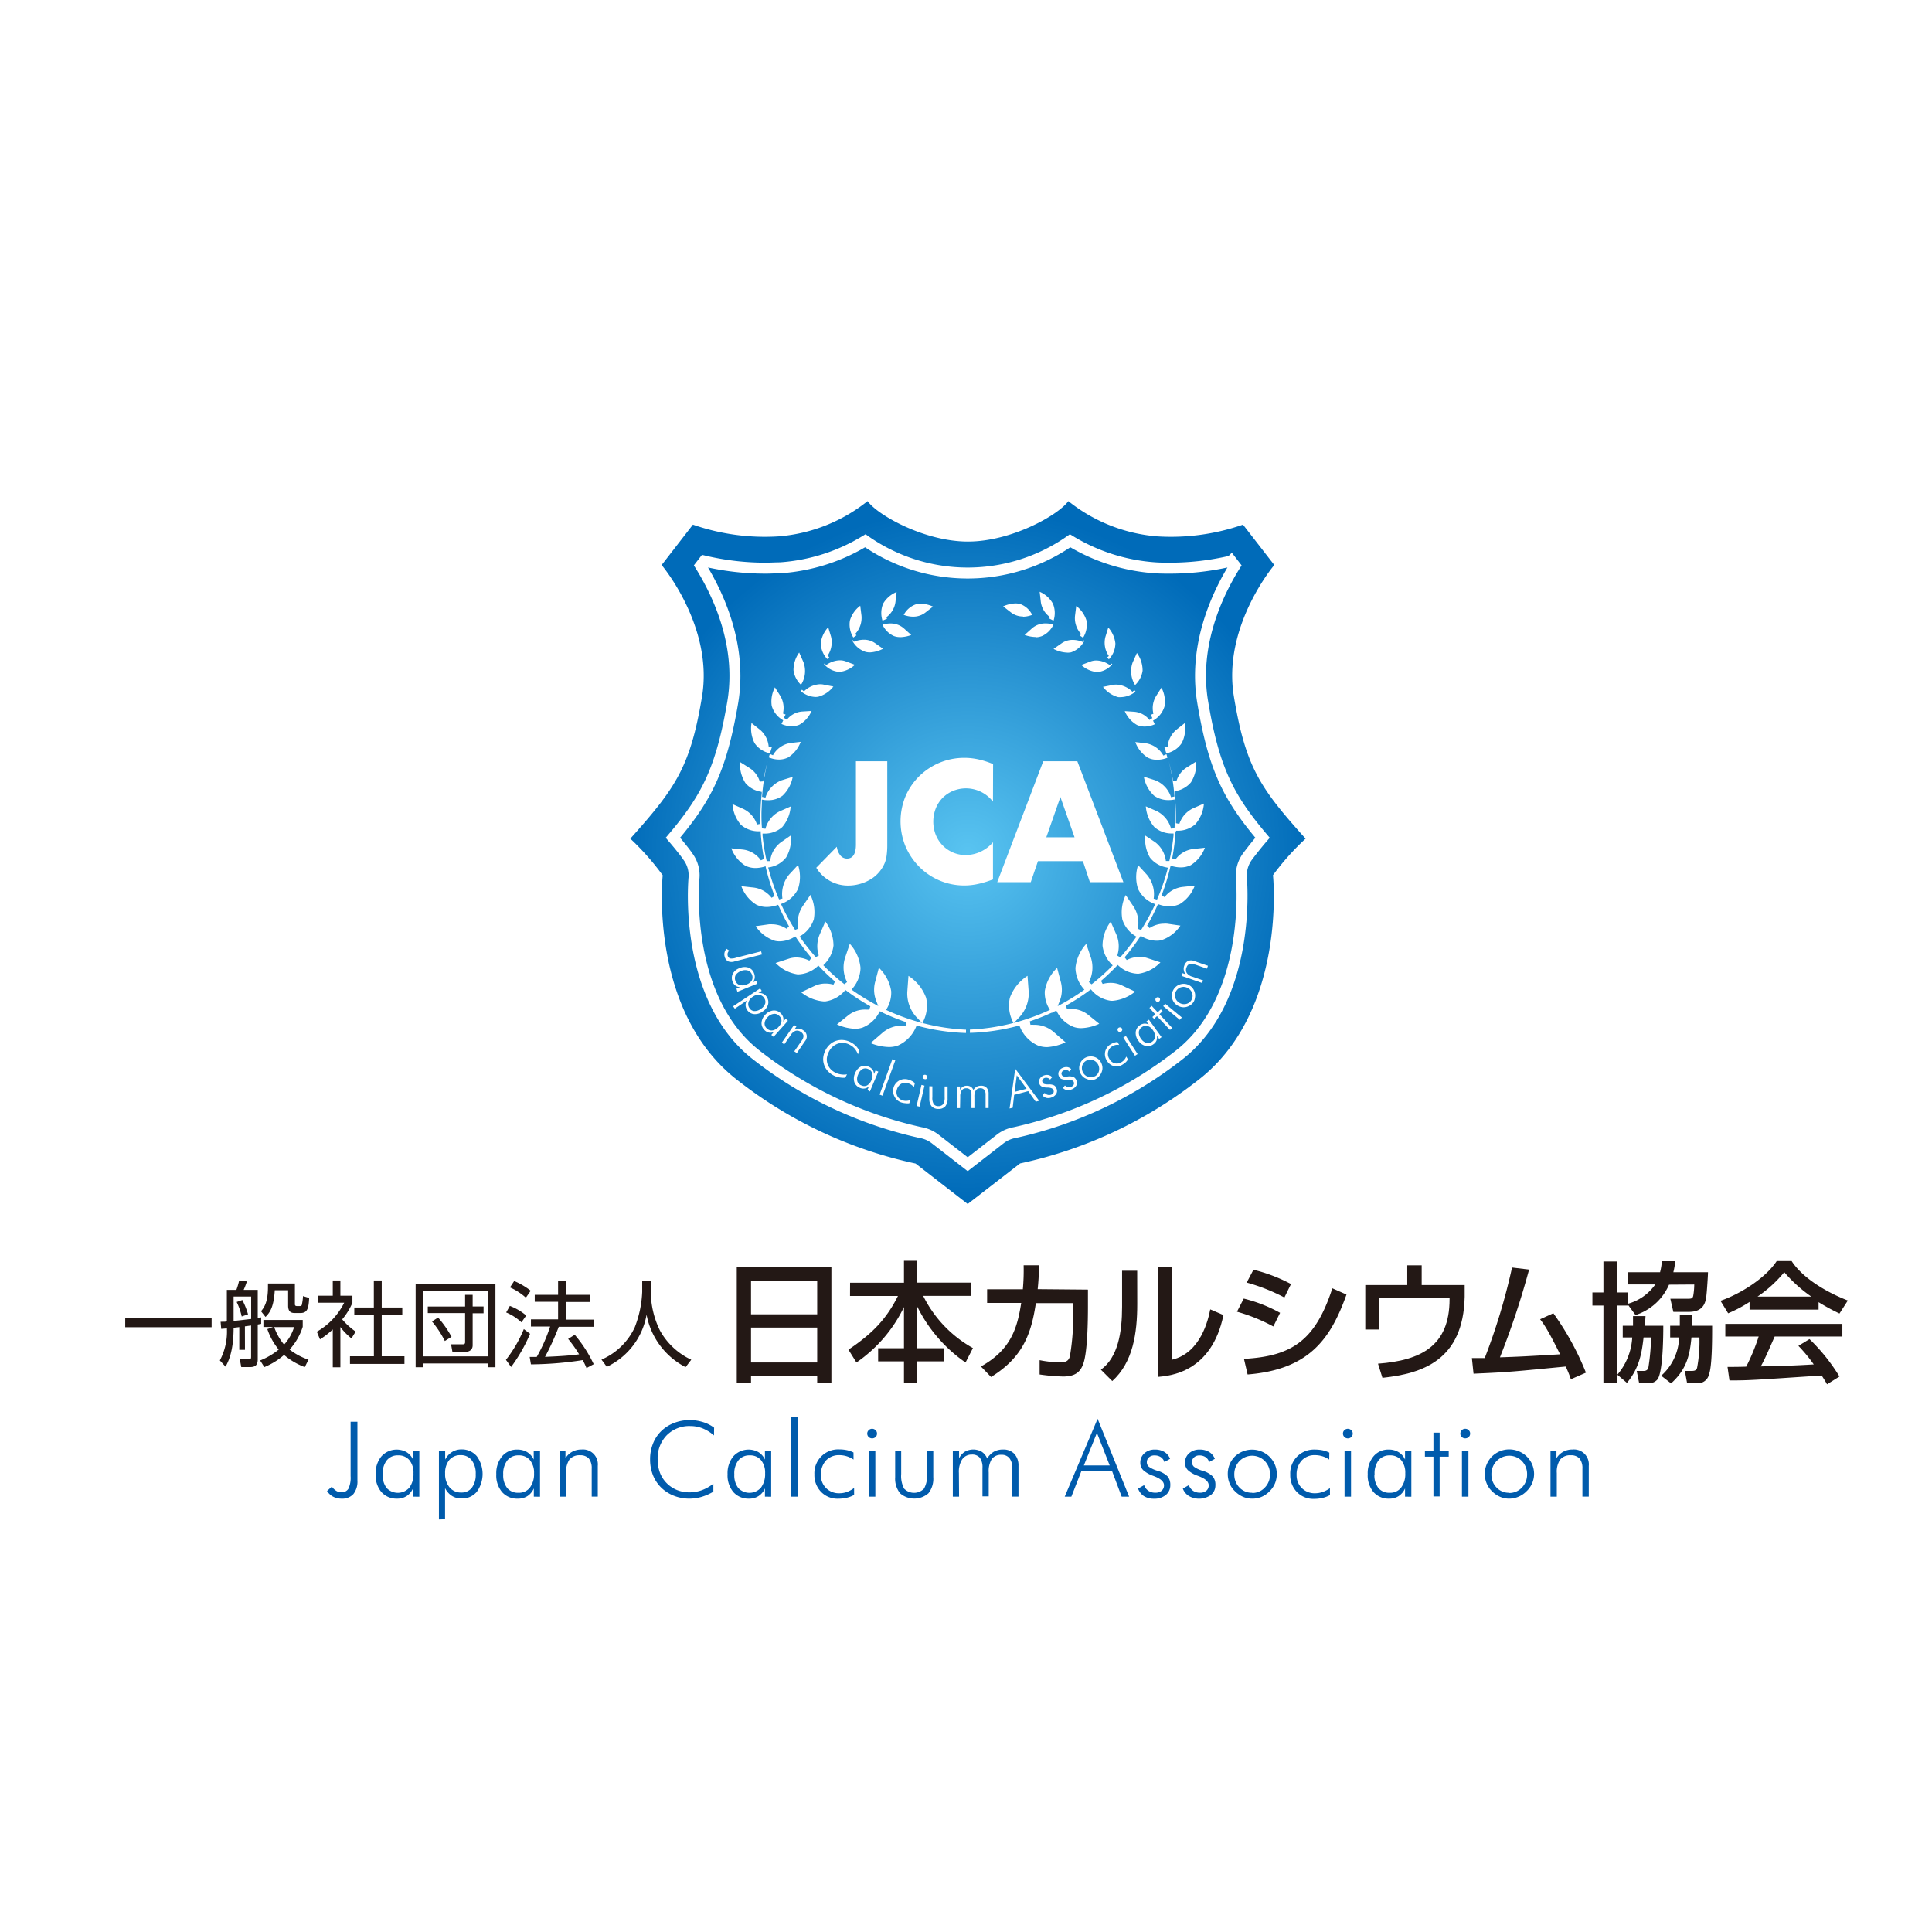 <svg id="レイヤー_1" data-name="レイヤー 1" xmlns="http://www.w3.org/2000/svg" xmlns:xlink="http://www.w3.org/1999/xlink" viewBox="0 0 340.16 340.16"><defs><style>.cls-1{fill:#fff;}.cls-2{fill:url(#名称未設定グラデーション_48);}.cls-3{fill:none;stroke:#fff;stroke-width:1.93px;}.cls-4{fill:#231815;}.cls-5{fill:#005bac;}</style><radialGradient id="名称未設定グラデーション_48" cx="285.04" cy="274.12" r="60.68" gradientUnits="userSpaceOnUse"><stop offset="0" stop-color="#59c4f1"/><stop offset="1" stop-color="#006bb9"/></radialGradient></defs><rect class="cls-1" width="340.16" height="340.16"/><path class="cls-2" d="M225.6,271.68c8-8.95,10.56-12.63,12.62-25s-7.11-23.18-7.11-23.18l5.51-7.11a38.52,38.52,0,0,0,15.14,2.06,28.71,28.71,0,0,0,15.61-6.2c1.84,2.53,10.1,7.12,17.67,7.12s15.84-4.59,17.68-7.12a28.66,28.66,0,0,0,15.6,6.2,38.6,38.6,0,0,0,15.15-2.06l5.51,7.11s-9.18,10.79-7.11,23.18,4.58,16.07,12.62,25a44.93,44.93,0,0,0-5.74,6.43s2.52,23.87-13.08,36a76.88,76.88,0,0,1-31.45,14.75L285,336l-9.18-7.12a76.87,76.87,0,0,1-31.44-14.75c-15.61-12.16-13.08-36-13.08-36A45.62,45.62,0,0,0,225.6,271.68Z" transform="translate(-114.62 -124.02)"/><path class="cls-3" d="M285,329l5.77-4.48a5.74,5.74,0,0,1,2.5-1.09,72.23,72.23,0,0,0,28.93-13.65c12.92-10.07,11-30.85,11-31.07a5.62,5.62,0,0,1,1.06-3.88c.2-.27,1.25-1.68,2.65-3.31-6-7.09-8.58-12.13-10.54-23.9-1.69-10.1,2.63-19.1,5.68-24l-.64-.83a46.67,46.67,0,0,1-10.91,1.26c-.8,0-1.62,0-2.47-.06a33.06,33.06,0,0,1-15-4.76,31.46,31.46,0,0,1-36.06,0,33.06,33.06,0,0,1-15,4.76c-.85,0-1.67.06-2.47.06a46.65,46.65,0,0,1-10.9-1.26l-.64.83c3,4.85,7.37,13.85,5.68,24-2,11.78-4.56,16.82-10.54,23.9,1.4,1.63,2.45,3,2.64,3.32a5.53,5.53,0,0,1,1.06,3.87c0,.22-1.95,21,11,31.07a72.28,72.28,0,0,0,28.92,13.65,5.77,5.77,0,0,1,2.51,1.09L285,329Z" transform="translate(-114.62 -124.02)"/><path class="cls-1" d="M244.22,292.64l4.41-1.12.14.55L244,293.28a1.65,1.65,0,0,1-1.18,0,1.27,1.27,0,0,1-.62-.87,1.36,1.36,0,0,1,0-.72,1.28,1.28,0,0,1,.34-.61l.46.3a1.31,1.31,0,0,0-.26.45.89.89,0,0,0,0,.43.66.66,0,0,0,.44.51A2.3,2.3,0,0,0,244.22,292.64Z" transform="translate(-114.62 -124.02)"/><path class="cls-1" d="M244.29,298.08l.64-.26a1.4,1.4,0,0,1-.79-.25,1.44,1.44,0,0,1-.51-.66,1.7,1.7,0,0,1,0-1.43,2.14,2.14,0,0,1,1.19-1,2.19,2.19,0,0,1,1.56-.1,1.58,1.58,0,0,1,1,1,1.65,1.65,0,0,1,.12.86,1.41,1.41,0,0,1-.37.74l.64-.26.2.49-3.52,1.42Zm.76-3.07a1.79,1.79,0,0,0-.93.73,1.19,1.19,0,0,0,0,1,1.16,1.16,0,0,0,.76.72,1.92,1.92,0,0,0,1.24-.13,1.67,1.67,0,0,0,.89-.73,1.21,1.21,0,0,0,0-1,1.17,1.17,0,0,0-.75-.72A1.78,1.78,0,0,0,245.05,295Z" transform="translate(-114.62 -124.02)"/><path class="cls-1" d="M243.69,301.19l4.76-3.15.28.43-.59.39a1.56,1.56,0,0,1,.84.13,1.44,1.44,0,0,1,.62.53,1.66,1.66,0,0,1,.24,1.39,2.19,2.19,0,0,1-1,1.23,2.15,2.15,0,0,1-1.52.42,1.66,1.66,0,0,1-1.43-1.55,1.67,1.67,0,0,1,.23-.84L244,301.61Zm4.85.48a1.79,1.79,0,0,0,.79-.92,1.14,1.14,0,0,0-.16-1,1.18,1.18,0,0,0-.87-.57,1.62,1.62,0,0,0-1.13.33,1.71,1.71,0,0,0-.76.95,1.2,1.2,0,0,0,.17,1.05,1.05,1.05,0,0,0,.84.52A1.76,1.76,0,0,0,248.54,301.67Z" transform="translate(-114.62 -124.02)"/><path class="cls-1" d="M250.42,306.22l.46-.51a1.5,1.5,0,0,1-.82.12,1.48,1.48,0,0,1-.75-.37,1.69,1.69,0,0,1-.61-1.3,2.2,2.2,0,0,1,.62-1.44,2.25,2.25,0,0,1,1.36-.78,1.63,1.63,0,0,1,1.33.42,1.66,1.66,0,0,1,.49.72,1.47,1.47,0,0,1,0,.83l.46-.52.39.35-2.53,2.83Zm-.67-3.09a1.69,1.69,0,0,0-.51,1.07,1.15,1.15,0,0,0,.44.93,1.16,1.16,0,0,0,1,.3,1.85,1.85,0,0,0,1.06-.66,1.67,1.67,0,0,0,.48-1,1.18,1.18,0,0,0-.44-.92,1.11,1.11,0,0,0-1-.31A1.74,1.74,0,0,0,249.75,303.13Z" transform="translate(-114.62 -124.02)"/><path class="cls-1" d="M252.27,307.6l2.16-3.12.41.28-.33.48a1.53,1.53,0,0,1,.78-.12,1.59,1.59,0,0,1,.74.29,1.25,1.25,0,0,1,.34,1.9l-1.46,2.12-.44-.31,1.33-1.92a1.37,1.37,0,0,0,.29-.84.94.94,0,0,0-.45-.64,1.06,1.06,0,0,0-.94-.21,1.75,1.75,0,0,0-.87.76l-1.13,1.63Z" transform="translate(-114.62 -124.02)"/><path class="cls-1" d="M265.67,309.64a3.4,3.4,0,0,0-.57-1,2.71,2.71,0,0,0-.82-.64,2.64,2.64,0,0,0-2.11-.24,2.77,2.77,0,0,0-1.61,1.43,3.4,3.4,0,0,0-.35,1.08,2.61,2.61,0,0,0,.09,1,2.79,2.79,0,0,0,.5.91,2.74,2.74,0,0,0,.84.66,3.05,3.05,0,0,0,1,.33,3.21,3.21,0,0,0,1.11,0l-.31.6a4.25,4.25,0,0,1-1.07-.07,3.38,3.38,0,0,1-1-.34,3.68,3.68,0,0,1-1.05-.82,3.11,3.11,0,0,1-.62-1.1,3,3,0,0,1-.13-1.26,3.61,3.61,0,0,1,.4-1.27,3.45,3.45,0,0,1,.82-1.05,2.89,2.89,0,0,1,1.11-.61,3.09,3.09,0,0,1,1.26-.11,3.55,3.55,0,0,1,1.26.39,3.6,3.6,0,0,1,.91.66,2.85,2.85,0,0,1,.59.87Z" transform="translate(-114.62 -124.02)"/><path class="cls-1" d="M267.35,315.92l.27-.64a1.39,1.39,0,0,1-.74.38,1.43,1.43,0,0,1-.83-.1,1.7,1.7,0,0,1-1-1,2.19,2.19,0,0,1,.11-1.56,2.22,2.22,0,0,1,1-1.18,1.58,1.58,0,0,1,1.39,0,1.62,1.62,0,0,1,.69.52,1.34,1.34,0,0,1,.26.79l.27-.64.49.2-1.48,3.5Zm-1.64-2.71a1.75,1.75,0,0,0-.14,1.18,1.16,1.16,0,0,0,.72.73,1.12,1.12,0,0,0,1,0,1.88,1.88,0,0,0,.79-1,1.69,1.69,0,0,0,.11-1.15,1.19,1.19,0,0,0-.71-.73,1.15,1.15,0,0,0-1,0A1.77,1.77,0,0,0,265.71,313.21Z" transform="translate(-114.62 -124.02)"/><path class="cls-1" d="M270,316.93l-.51-.19,2.25-6.24.52.18Z" transform="translate(-114.62 -124.02)"/><path class="cls-1" d="M275.52,315.43a1.88,1.88,0,0,0-.46-.43,2.2,2.2,0,0,0-.56-.26,1.44,1.44,0,0,0-1.21.1,1.67,1.67,0,0,0-.75,1,1.5,1.5,0,0,0,.09,1.18,1.54,1.54,0,0,0,.94.74,1.88,1.88,0,0,0,.63.08,2.4,2.4,0,0,0,.68-.13l-.16.55a2.06,2.06,0,0,1-.66,0,3.22,3.22,0,0,1-.72-.13,2,2,0,0,1-1.2-1,2.08,2.08,0,0,1,2.5-3,3.27,3.27,0,0,1,.6.25,2.39,2.39,0,0,1,.46.34Z" transform="translate(-114.62 -124.02)"/><path class="cls-1" d="M276,318.74l.86-3.71.53.13-.86,3.7Zm1.07-5.18a.42.42,0,0,1,.18-.25.38.38,0,0,1,.31-.05.35.35,0,0,1,.25.18.4.4,0,0,1,.06.3.41.41,0,0,1-.18.26.38.38,0,0,1-.31,0,.37.37,0,0,1-.26-.17A.38.38,0,0,1,277.06,313.56Z" transform="translate(-114.62 -124.02)"/><path class="cls-1" d="M278.78,315.28l0,1.9a2.14,2.14,0,0,0,.23,1.22.94.94,0,0,0,.82.37,1,1,0,0,0,.84-.35,2.07,2.07,0,0,0,.27-1.22l0-1.89h.52l0,2.17a2,2,0,0,1-.42,1.34,1.52,1.52,0,0,1-1.2.44,1.54,1.54,0,0,1-1.2-.47,2,2,0,0,1-.4-1.35l0-2.17Z" transform="translate(-114.62 -124.02)"/><path class="cls-1" d="M283.65,319.12h-.53v-3.8h.52v.6a1.38,1.38,0,0,1,.49-.55,1.3,1.3,0,0,1,.71-.19,1.23,1.23,0,0,1,.71.19,1.15,1.15,0,0,1,.45.56,1.7,1.7,0,0,1,.56-.57,1.59,1.59,0,0,1,.77-.18,1.26,1.26,0,0,1,1,.36,1.41,1.41,0,0,1,.35,1v2.57h-.53v-2.36a1.32,1.32,0,0,0-.23-.84.82.82,0,0,0-.68-.29.93.93,0,0,0-.8.36,2,2,0,0,0-.26,1.13v2h-.52v-2.36a1.31,1.31,0,0,0-.22-.85.81.81,0,0,0-.68-.27.92.92,0,0,0-.81.36,1.87,1.87,0,0,0-.26,1.12Z" transform="translate(-114.62 -124.02)"/><path class="cls-1" d="M292.37,319.19l1-7,4.21,5.64-.6.16-1.32-1.86-2.48.65-.26,2.27Zm.89-2.93,2.11-.55-1.73-2.37Z" transform="translate(-114.62 -124.02)"/><path class="cls-1" d="M298.17,316.88l.38-.44a1,1,0,0,0,.5.33,1,1,0,0,0,.6,0,.75.75,0,0,0,.44-.34.56.56,0,0,0,0-.49c-.1-.27-.42-.42-1-.44H299a2.25,2.25,0,0,1-.95-.18.82.82,0,0,1-.43-.5,1,1,0,0,1,.06-.86,1.25,1.25,0,0,1,.73-.59,1.44,1.44,0,0,1,.81-.07,1.12,1.12,0,0,1,.64.38l-.36.42a.79.79,0,0,0-.42-.29,1,1,0,0,0-.54,0,.72.72,0,0,0-.37.31.47.47,0,0,0,0,.43.5.5,0,0,0,.29.31,2.22,2.22,0,0,0,.8.08,2,2,0,0,1,.95.17,1.09,1.09,0,0,1,.44.6,1,1,0,0,1-.07.91,1.54,1.54,0,0,1-.85.63,1.52,1.52,0,0,1-.86.07A1.33,1.33,0,0,1,298.17,316.88Z" transform="translate(-114.62 -124.02)"/><path class="cls-1" d="M301.77,315.58l.35-.45a1,1,0,0,0,.52.3,1.07,1.07,0,0,0,.6-.07.84.84,0,0,0,.42-.36.58.58,0,0,0,0-.5c-.11-.26-.44-.39-1-.38h-.14a2.4,2.4,0,0,1-1-.13.87.87,0,0,1-.46-.48,1,1,0,0,1,0-.87,1.24,1.24,0,0,1,.7-.62,1.44,1.44,0,0,1,.8-.12,1.19,1.19,0,0,1,.66.35l-.34.44a.74.74,0,0,0-.44-.27.92.92,0,0,0-.53.07.59.59,0,0,0-.35.32.49.49,0,0,0,0,.44.47.47,0,0,0,.31.29,2.28,2.28,0,0,0,.8,0,2.06,2.06,0,0,1,1,.12,1.19,1.19,0,0,1,.45,1.49,1.5,1.5,0,0,1-.81.67,1.55,1.55,0,0,1-.86.12A1.26,1.26,0,0,1,301.77,315.58Z" transform="translate(-114.62 -124.02)"/><path class="cls-1" d="M307.53,314a2,2,0,0,1-.77.2A2.28,2.28,0,0,1,306,314a1.78,1.78,0,0,1-.68-.39,2,2,0,0,1-.48-.64,2.16,2.16,0,0,1-.21-.78,1.94,1.94,0,0,1,.11-.79,2,2,0,0,1,1-1.17,2,2,0,0,1,.79-.21,2,2,0,0,1,.8.1,2,2,0,0,1,.7.4,2,2,0,0,1,.48.63,2.11,2.11,0,0,1,.21.77,1.94,1.94,0,0,1-.11.79,2.1,2.1,0,0,1-.41.71A2,2,0,0,1,307.53,314Zm-.2-.45a1.43,1.43,0,0,0,.75-.87,1.63,1.63,0,0,0-1-2,1.48,1.48,0,0,0-1.91.93,1.65,1.65,0,0,0,1,2A1.44,1.44,0,0,0,307.33,313.51Z" transform="translate(-114.62 -124.02)"/><path class="cls-1" d="M311.67,308a1.84,1.84,0,0,0-.62,0,2,2,0,0,0-.58.23,1.45,1.45,0,0,0-.75,1,1.61,1.61,0,0,0,.24,1.25,1.49,1.49,0,0,0,.92.74,1.51,1.51,0,0,0,1.18-.19,1.83,1.83,0,0,0,.49-.4,2.47,2.47,0,0,0,.37-.59l.29.5a2,2,0,0,1-.41.52,3.9,3.9,0,0,1-.59.43,1.92,1.92,0,0,1-1.52.22,2.07,2.07,0,0,1-1.22-1,2.1,2.1,0,0,1-.25-1.6,2,2,0,0,1,1-1.26,3,3,0,0,1,.59-.26,2,2,0,0,1,.56-.11Z" transform="translate(-114.62 -124.02)"/><path class="cls-1" d="M311.45,305.53a.38.38,0,0,1-.05-.31.37.37,0,0,1,.17-.25.43.43,0,0,1,.31-.06.39.39,0,0,1,.26.17.43.43,0,0,1,.06.31.45.45,0,0,1-.19.26.36.36,0,0,1-.3.05A.39.39,0,0,1,311.45,305.53Zm3,4.37-2.05-3.2.45-.29,2.06,3.19Z" transform="translate(-114.62 -124.02)"/><path class="cls-1" d="M318.71,306.93l-.41-.56a1.54,1.54,0,0,1-.05.83,1.46,1.46,0,0,1-.52.65,1.68,1.68,0,0,1-1.4.32,2.12,2.12,0,0,1-1.27-.9,2.2,2.2,0,0,1-.48-1.5,1.6,1.6,0,0,1,.69-1.21,1.56,1.56,0,0,1,.8-.32,1.41,1.41,0,0,1,.81.18l-.41-.56.43-.31,2.23,3.07Zm-3.17,0a1.73,1.73,0,0,0,.94.72,1.16,1.16,0,0,0,1-.24,1.14,1.14,0,0,0,.51-.9,2,2,0,0,0-.43-1.18,1.63,1.63,0,0,0-.92-.68,1.17,1.17,0,0,0-1,.23,1.14,1.14,0,0,0-.51.89A1.85,1.85,0,0,0,315.54,306.94Z" transform="translate(-114.62 -124.02)"/><path class="cls-1" d="M318.32,302.93l-.51.48-.3-.33.51-.47L317,301.47l.38-.36,1.07,1.14.55-.52.31.33-.56.52L321,305l-.38.35Z" transform="translate(-114.62 -124.02)"/><path class="cls-1" d="M318.2,300.32a.41.41,0,0,1-.15-.28.35.35,0,0,1,.1-.29.37.37,0,0,1,.27-.15.37.37,0,0,1,.3.08.4.4,0,0,1,.14.28.41.41,0,0,1-.37.45A.39.39,0,0,1,318.2,300.32Zm4.15,3.26-2.93-2.42.35-.42,2.93,2.42Z" transform="translate(-114.62 -124.02)"/><path class="cls-1" d="M324.82,300.33a1.91,1.91,0,0,1-.53.6,2.32,2.32,0,0,1-.74.36,2,2,0,0,1-.78.06,2.22,2.22,0,0,1-.76-.26,2,2,0,0,1-1-1.24,2.12,2.12,0,0,1-.06-.79,2.08,2.08,0,0,1,.26-.76,2,2,0,0,1,.53-.62,1.88,1.88,0,0,1,.72-.36,2,2,0,0,1,.8-.07,2,2,0,0,1,1.36.77,2.1,2.1,0,0,1,.35.72,1.89,1.89,0,0,1,.06.82A2.11,2.11,0,0,1,324.82,300.33Zm-.42-.26a1.42,1.42,0,0,0,.13-1.14,1.57,1.57,0,0,0-.75-.93,1.5,1.5,0,0,0-1.18-.17,1.47,1.47,0,0,0-1.05,1.84,1.57,1.57,0,0,0,.75.93,1.59,1.59,0,0,0,1.18.17A1.41,1.41,0,0,0,324.4,300.07Z" transform="translate(-114.62 -124.02)"/><path class="cls-1" d="M326.25,297.08l-3.59-1.24.16-.48.56.2a1.57,1.57,0,0,1-.33-.72,1.45,1.45,0,0,1,.08-.79,1.31,1.31,0,0,1,.67-.83,1.34,1.34,0,0,1,1.06,0l2.44.84-.18.51-2.21-.77a1.24,1.24,0,0,0-.88-.05.94.94,0,0,0-.5.6,1.06,1.06,0,0,0,.05,1,1.82,1.82,0,0,0,1,.64l1.87.65Z" transform="translate(-114.62 -124.02)"/><path class="cls-1" d="M314.47,244.63a4.55,4.55,0,0,1-.42-4l.74-1.64a5.23,5.23,0,0,1,1,3.12A4.28,4.28,0,0,1,314.47,244.63Z" transform="translate(-114.62 -124.02)"/><path class="cls-1" d="M299,308.38a4.49,4.49,0,0,1-1.65-.29,6.09,6.09,0,0,1-3.15-3.27l-.11-.25-.26.07a36.69,36.69,0,0,1-8.44,1.23l0-.58a36.75,36.75,0,0,0,7.3-1.07l.36-.09-.16-.34a6.34,6.34,0,0,1-.47-4.09,7.75,7.75,0,0,1,3.11-3.87l.21,2.84a6.15,6.15,0,0,1-1.82,4.62l-.8.85,1.12-.34a37.81,37.81,0,0,0,4.91-1.83l.31-.14-.16-.3a5.52,5.52,0,0,1-.73-3,7.21,7.21,0,0,1,2.17-4.1l.67,2.53a5.35,5.35,0,0,1-.25,3.4l-.32.8.76-.41a40,40,0,0,0,3.67-2.28l.27-.2-.21-.25a5.82,5.82,0,0,1-1.36-3.56,7.33,7.33,0,0,1,1.9-4.25l.84,2.48a5.68,5.68,0,0,1-.37,4.25l.47.38a35.8,35.8,0,0,0,3.5-3.11l.22-.21-.21-.22a5.55,5.55,0,0,1-1.58-3.25,7,7,0,0,1,1.44-4.23l1,2.28a5.28,5.28,0,0,1,.15,3.69l.53.3a37,37,0,0,0,2.66-3.36l.19-.27-.27-.17a5.28,5.28,0,0,1-2.21-2.85,6.9,6.9,0,0,1,.59-4.31l1.36,2a5.32,5.32,0,0,1,.77,3.94l.57.22a40.61,40.61,0,0,0,2.35-4.26l.14-.3-.31-.12a5.2,5.2,0,0,1-2.7-2.54,6.72,6.72,0,0,1,0-4.21l1.55,1.69a5.32,5.32,0,0,1,1.19,4.22l.59.16a37.28,37.28,0,0,0,1.84-5.29l.08-.32-.32-.07a4.72,4.72,0,0,1-2.85-1.73,6.43,6.43,0,0,1-.81-3.86L318,272.3a4.86,4.86,0,0,1,1.89,3.31l.61,0a38,38,0,0,0,.74-4.5l0-.34H321a4.6,4.6,0,0,1-3.15-1.15,6.23,6.23,0,0,1-1.49-3.63l1.94.85a4.85,4.85,0,0,1,2.5,3.08l.61-.07c.06-1,.09-1.81.09-2.57s0-1.44-.07-2.16l0-.34-.34.06a5.22,5.22,0,0,1-.73.05,4.3,4.3,0,0,1-2.56-.79,6,6,0,0,1-1.79-3.33l1.94.61a4.72,4.72,0,0,1,2.85,3l.6-.12a35.88,35.88,0,0,0-1-6.21c.31,1.14.56,2.31.76,3.48l.6,0a4.22,4.22,0,0,1,1.75-2.35l1.73-1.09a6.18,6.18,0,0,1-.94,3.68,4.5,4.5,0,0,1-2.6,1.51l-.28.05,0,.29a39.19,39.19,0,0,1,.24,4.28c0,.29,0,.58,0,.87v.19l.6.12a4.64,4.64,0,0,1,2.39-2.73l1.94-.85a6.29,6.29,0,0,1-1.5,3.63,4.63,4.63,0,0,1-3.1,1.15h-.29l-.11.28a37.62,37.62,0,0,1-.59,4.58l.55.25a4.49,4.49,0,0,1,3.08-1.88l2.13-.23a6.15,6.15,0,0,1-2.49,3.07,4,4,0,0,1-1.77.39,5.62,5.62,0,0,1-1.46-.21l-.31-.1-.08.32a37.38,37.38,0,0,1-1.52,4.92l.53.3a4.71,4.71,0,0,1,3.07-1.78l2.25-.24a6.44,6.44,0,0,1-2.61,3.23,4.12,4.12,0,0,1-1.86.41,5.53,5.53,0,0,1-1.74-.29l-.27-.09-.12.26a38.91,38.91,0,0,1-1.79,3.53l.43.42a4.71,4.71,0,0,1,2.5-.77,4.12,4.12,0,0,1,.6,0l2.33.34a6.48,6.48,0,0,1-3.39,2.58,3.59,3.59,0,0,1-.81.08,5.36,5.36,0,0,1-2.54-.71l-.25-.15-.16.24a36.87,36.87,0,0,1-2.67,3.54l.37.48a5.17,5.17,0,0,1,2.27-.56,4.41,4.41,0,0,1,1.34.21l2.32.76a6.61,6.61,0,0,1-3.87,2h-.13a5.23,5.23,0,0,1-3.3-1.35l-.23-.2-.2.22c-.89.93-1.81,1.8-2.73,2.59l.29.54a5.15,5.15,0,0,1,1.38-.19,4.53,4.53,0,0,1,2,.44l2.33,1.1a7.22,7.22,0,0,1-3.92,1.61l-.34,0a5.36,5.36,0,0,1-3.34-1.8l-.19-.21-.23.17a37.26,37.26,0,0,1-4.16,2.69l.18.58q.3,0,.63,0a4.82,4.82,0,0,1,3.06,1l2,1.62a8.2,8.2,0,0,1-3.18.77,3.87,3.87,0,0,1-1.31-.21,5.59,5.59,0,0,1-2.93-2.63l-.14-.25-.65.3-.1.09-.12,0a37.41,37.41,0,0,1-3.8,1.5l.12.61a4.93,4.93,0,0,1,.55,0,5.21,5.21,0,0,1,3.52,1.25l2.11,1.84A9.24,9.24,0,0,1,299,308.38Zm19.35-50.59a3.56,3.56,0,0,1-1.64-.37,5.48,5.48,0,0,1-2.2-2.75l1.89.22a4.32,4.32,0,0,1,3.05,2.16l.54-.24.18.62-.3.11A5,5,0,0,1,318.31,257.79Zm1.63-1.08c-.11-.38-.22-.75-.35-1.13l.57-.06a4.37,4.37,0,0,1,1.51-3l1.51-1.19a5.73,5.73,0,0,1-.54,3.53,4.29,4.29,0,0,1-2.42,1.73Zm-3.83-4.77a3.4,3.4,0,0,1-1.35-.28,5.08,5.08,0,0,1-2.15-2.44l1.74.12a3.79,3.79,0,0,1,2.61,1.44l.51-.33c-.09-.2-.19-.39-.29-.58l.48-.18a4.07,4.07,0,0,1,.46-3.1l.95-1.5a5.28,5.28,0,0,1,.56,3.24,4.23,4.23,0,0,1-1.8,2.42l-.24.15.31.64-.19.08A4.47,4.47,0,0,1,316.11,251.94Zm-4.18-5.18a3.87,3.87,0,0,1-.48,0,5,5,0,0,1-2.67-1.81l1.73-.34a3.34,3.34,0,0,1,.62-.06,4.25,4.25,0,0,1,2.83,1.27l.35-.3.19.27-.14.11A4.16,4.16,0,0,1,311.93,246.76Zm-4.19-4.41A4.71,4.71,0,0,1,305,241.1l1.56-.59a2.94,2.94,0,0,1,1.1-.2,4.16,4.16,0,0,1,2.4.85l.26-.31.13.13-.09.09A3.8,3.8,0,0,1,307.74,242.35Zm1.77-2.58.3-.25a4.07,4.07,0,0,1-.6-3.39l.5-1.62A5,5,0,0,1,311,237.3a4.09,4.09,0,0,1-1.09,2.74l-.05.06Zm-7.09-.85a5.56,5.56,0,0,1-2.35-.65l1.44-1a3.34,3.34,0,0,1,1.94-.59,4.57,4.57,0,0,1,1.77.37l.18-.3.08.06,0,.06a4.09,4.09,0,0,1-2.32,2A2.58,2.58,0,0,1,302.42,238.92Zm2.29-3,.23-.26a4.1,4.1,0,0,1-1.09-3.2l.22-1.75a5.07,5.07,0,0,1,1.81,2.59,4.33,4.33,0,0,1-.61,3v0Zm-7.73.26a6.14,6.14,0,0,1-2-.37l1.31-1.17a3.51,3.51,0,0,1,2.39-.86,4.09,4.09,0,0,1,1.37.22,4.05,4.05,0,0,1-2,2A3.15,3.15,0,0,1,297,236.22Zm2.31-3.28.15-.24a3.9,3.9,0,0,1-1.61-2.69l-.2-1.76A4.86,4.86,0,0,1,300,230.3a4.3,4.3,0,0,1,.11,3Zm-4.56-.34a3.41,3.41,0,0,1-2.15-.71l-1.38-1.07a5.63,5.63,0,0,1,2.18-.52,2.88,2.88,0,0,1,.9.14A3.75,3.75,0,0,1,296.2,232l.06.09h0l.1.18A4.53,4.53,0,0,1,294.73,232.6Z" transform="translate(-114.62 -124.02)"/><path class="cls-1" d="M255.65,244.59a4.28,4.28,0,0,1-1.32-2.56,5.29,5.29,0,0,1,1-3.12l.73,1.64A4.48,4.48,0,0,1,255.65,244.59Z" transform="translate(-114.62 -124.02)"/><path class="cls-1" d="M271.09,308.36a9,9,0,0,1-3.19-.69l2.11-1.83a5.21,5.21,0,0,1,3.51-1.24l.56,0,.12-.6a39.46,39.46,0,0,1-3.8-1.51l-.21-.1h0l-.2-.11-.45-.22-.15.26a5.66,5.66,0,0,1-2.93,2.63,4.12,4.12,0,0,1-1.3.2,8.34,8.34,0,0,1-3.18-.77l2-1.61a4.77,4.77,0,0,1,3.06-1q.33,0,.63,0l.19-.58a38.22,38.22,0,0,1-4.16-2.7l-.23-.17-.19.21a5.51,5.51,0,0,1-3.34,1.8h-.33a7.19,7.19,0,0,1-3.93-1.61l2.33-1.1a4.48,4.48,0,0,1,1.95-.43,5.35,5.35,0,0,1,1.4.19l.28-.54a37,37,0,0,1-2.72-2.6l-.21-.21-.22.19a5.23,5.23,0,0,1-3.3,1.35h-.14a6.73,6.73,0,0,1-3.87-2l2.33-.76a4.3,4.3,0,0,1,1.33-.21,5.21,5.21,0,0,1,2.28.56l.37-.48a37.71,37.71,0,0,1-2.67-3.54l-.16-.24-.26.14a5.18,5.18,0,0,1-2.52.72,3.75,3.75,0,0,1-.82-.09,6.48,6.48,0,0,1-3.39-2.58l2.33-.33a4.28,4.28,0,0,1,.6,0,4.59,4.59,0,0,1,2.5.78l.44-.42a37.75,37.75,0,0,1-1.8-3.54l-.11-.26-.27.1a5.84,5.84,0,0,1-1.74.29,4.13,4.13,0,0,1-1.86-.42,6.41,6.41,0,0,1-2.61-3.24l2.25.25a4.71,4.71,0,0,1,3.07,1.79l.53-.31a39.46,39.46,0,0,1-1.52-4.92l-.07-.32-.31.1a5.67,5.67,0,0,1-1.45.21,4.09,4.09,0,0,1-1.79-.4,6.18,6.18,0,0,1-2.48-3.07l2.14.23a4.53,4.53,0,0,1,3.07,1.89l.55-.25a37.7,37.7,0,0,1-.58-4.58l0-.29h-.3a4.7,4.7,0,0,1-3.19-1.14,6.17,6.17,0,0,1-1.48-3.64l1.93.86a4.62,4.62,0,0,1,2.38,2.73l.6-.12v-.15c0-.3,0-.6,0-.91a39.19,39.19,0,0,1,.24-4.28l0-.28-.28-.06a4.47,4.47,0,0,1-2.6-1.51,6.14,6.14,0,0,1-.94-3.69l1.73,1.09a4.32,4.32,0,0,1,1.75,2.36l.6-.05c.2-1.2.47-2.4.79-3.59a37.72,37.72,0,0,0-1,6.32l.6.13a4.76,4.76,0,0,1,2.86-3.05l1.94-.6a6.05,6.05,0,0,1-1.8,3.32,4.2,4.2,0,0,1-2.55.79,5.4,5.4,0,0,1-.74-.05l-.34-.06,0,.35c0,.71-.07,1.43-.07,2.15s0,1.57.09,2.57l.61.07a4.78,4.78,0,0,1,2.5-3.07l1.94-.86a6.25,6.25,0,0,1-1.49,3.64,4.65,4.65,0,0,1-3.11,1.14h-.35v.34a37.55,37.55,0,0,0,.73,4.5l.61,0a4.76,4.76,0,0,1,1.89-3.31l1.75-1.21a6.39,6.39,0,0,1-.82,3.86,4.66,4.66,0,0,1-2.84,1.73l-.33.06.09.32a37.69,37.69,0,0,0,1.83,5.3l.59-.16a5.36,5.36,0,0,1,1.19-4.23l1.56-1.68a6.73,6.73,0,0,1,0,4.21,5.15,5.15,0,0,1-2.7,2.54l-.3.12.13.29a38.82,38.82,0,0,0,2.35,4.27l.57-.22a5.27,5.27,0,0,1,.76-3.94l1.37-2a6.9,6.9,0,0,1,.59,4.31,5.34,5.34,0,0,1-2.22,2.85l-.27.17.19.27a39.54,39.54,0,0,0,2.65,3.36l.53-.29a5.25,5.25,0,0,1,.16-3.7l1-2.28a7.12,7.12,0,0,1,1.43,4.24,5.52,5.52,0,0,1-1.58,3.24l-.21.22.21.21a36.07,36.07,0,0,0,3.5,3.12l.47-.37a5.68,5.68,0,0,1-.36-4.26l.84-2.48a7.33,7.33,0,0,1,1.89,4.26,5.81,5.81,0,0,1-1.36,3.55l-.21.26.27.19a38.16,38.16,0,0,0,3.67,2.28l.75.42-.31-.8a5.34,5.34,0,0,1-.25-3.4l.67-2.54a7.28,7.28,0,0,1,2.17,4.12,5.45,5.45,0,0,1-.73,3l-.16.3.3.14a38,38,0,0,0,4.92,1.84l1.12.33-.81-.84a6.18,6.18,0,0,1-1.81-4.62l.21-2.84a7.75,7.75,0,0,1,3.11,3.87,6.24,6.24,0,0,1-.48,4.09l-.16.34.37.09a36.78,36.78,0,0,0,7.29,1.08l0,.58a36.62,36.62,0,0,1-8.44-1.24l-.26-.07-.1.25a6.2,6.2,0,0,1-3.16,3.26A4.49,4.49,0,0,1,271.09,308.36Zm-19.28-50.61a4.54,4.54,0,0,1-1.52-.26l-.31-.11.18-.62.55.24a4.29,4.29,0,0,1,3-2.15l1.89-.22a5.56,5.56,0,0,1-2.21,2.75A3.68,3.68,0,0,1,251.81,257.75Zm-1.92-1.17a4.29,4.29,0,0,1-2.42-1.73,5.72,5.72,0,0,1-.53-3.53l1.5,1.19a4.34,4.34,0,0,1,1.52,3l.56.06c-.12.38-.24.76-.35,1.13Zm4.12-4.69a4.25,4.25,0,0,1-1.6-.32l-.2-.08.31-.64-.23-.15a4.26,4.26,0,0,1-1.8-2.42,5.34,5.34,0,0,1,.57-3.24l.95,1.51a4.16,4.16,0,0,1,.46,3.1l.47.17-.3.58.52.34a3.77,3.77,0,0,1,2.61-1.44l1.74-.11a5.1,5.1,0,0,1-2.15,2.43A3.36,3.36,0,0,1,254,251.89Zm4.19-5.16a4.12,4.12,0,0,1-2.43-.9l-.15-.11.2-.27.35.3a4.25,4.25,0,0,1,2.82-1.26,2.79,2.79,0,0,1,.63.06l1.73.34a5,5,0,0,1-2.67,1.8A2.59,2.59,0,0,1,258.2,246.73Zm4.23-4.41a3.9,3.9,0,0,1-2.65-1.28l-.09-.1.13-.12.26.3a4.24,4.24,0,0,1,2.4-.84,2.94,2.94,0,0,1,1.1.2l1.56.59A4.68,4.68,0,0,1,262.43,242.32ZM260.22,240a4.2,4.2,0,0,1-1.09-2.75,5,5,0,0,1,1.31-2.79l.49,1.62a4.19,4.19,0,0,1-.6,3.39l.3.26-.36.33Zm7.5-1.12a2.71,2.71,0,0,1-.71-.09,4.08,4.08,0,0,1-2.31-1.94l0-.07.08-.06.17.3a4.62,4.62,0,0,1,1.77-.37,3.38,3.38,0,0,1,1.95.59l1.43,1A5.52,5.52,0,0,1,267.72,238.89Zm-2.85-2.61a4.31,4.31,0,0,1-.61-3,5,5,0,0,1,1.82-2.6l.22,1.76a4.17,4.17,0,0,1-1.1,3.2l.22.25-.54.37Zm8.29-.08A3,3,0,0,1,272,236a4,4,0,0,1-2-2,4.74,4.74,0,0,1,1.37-.21,3.51,3.51,0,0,1,2.39.86l1.3,1.17A6,6,0,0,1,273.16,236.2ZM270,233.3a4.36,4.36,0,0,1,.11-3,4.92,4.92,0,0,1,2.37-2.05l-.2,1.77a4,4,0,0,1-1.61,2.68l.14.24Zm5.38-.71a4.51,4.51,0,0,1-1.65-.32l.1-.17h0l.06-.09a3.86,3.86,0,0,1,1.93-1.57,2.83,2.83,0,0,1,.9-.14,5.62,5.62,0,0,1,2.17.52l-1.37,1.07A3.43,3.43,0,0,1,275.42,232.59Z" transform="translate(-114.62 -124.02)"/><path class="cls-4" d="M151.88,356.13v1.57H136.67v-1.57Z" transform="translate(-114.62 -124.02)"/><path class="cls-4" d="M157.75,361.68h-1v-4l-1,.12c0,4.29-1,6.08-1.42,6.84l-1-1.09a10.86,10.86,0,0,0,1.24-5.64l-1,.08-.11-1.25c.75,0,.83,0,1.1-.06v-5.55h1.68a12.62,12.62,0,0,0,.49-1.66l1.36.17a14.24,14.24,0,0,1-.57,1.49H160v4.94l.6-.1v1.14l-.6.11v6.14c0,1.08-.51,1.36-1.39,1.36h-1.51l-.26-1.38,1.53,0c.38,0,.46-.07.46-.42V357.4l-1.09.15Zm-2-5.09c.75-.06,1.3-.13,3.09-.34V352.3h-3.09Zm1.43-.78a11.48,11.48,0,0,0-.89-2.55l1-.35a13.73,13.73,0,0,1,1,2.52Zm11.1,8.91a12.21,12.21,0,0,1-3.65-2.14,12.28,12.28,0,0,1-3.47,2.14l-.74-1.17a12.21,12.21,0,0,0,3.27-1.92,11.24,11.24,0,0,1-2-3.6l1-.37H161v-1.23h6.92v1.2a10.86,10.86,0,0,1-2.31,4,11,11,0,0,0,3.33,1.78ZM166.54,350v3.59c0,.18,0,.39.39.39h.41a.51.51,0,0,0,.4-.14,9.11,9.11,0,0,0,.23-1.62l1.08.33c-.08,2-.41,2.65-1.53,2.65h-1c-.48,0-1.17-.08-1.17-1.27v-2.74H163c-.18,2.94-.83,3.9-1.63,4.7l-.79-1c.49-.61,1.22-1.49,1.22-4.25V350Zm-3.64,7.68a9.76,9.76,0,0,0,1.74,3.08,8.13,8.13,0,0,0,1.76-3.08Z" transform="translate(-114.62 -124.02)"/><path class="cls-4" d="M174.55,364.75h-1.34v-6.66a15.07,15.07,0,0,1-2.25,1.75l-.56-1.35a12,12,0,0,0,4.82-5.1h-4.61v-1.24h2.6v-2.68h1.34v2.68h2.12v1.25a11.8,11.8,0,0,1-1.8,2.92,12.27,12.27,0,0,0,2.37,2.15l-.74,1.2a11,11,0,0,1-1.95-2Zm7.28-15.28v4.76h3.62v1.35h-3.62v7.23h4v1.35h-9.59v-1.35h4.21v-7.23H177v-1.35h3.44v-4.76Z" transform="translate(-114.62 -124.02)"/><path class="cls-4" d="M201.85,350.1v14.64H200.5v-.66H189.17v.66H187.8V350.1Zm-12.68,1.26v11.47H200.5V351.36Zm.77,2.7h6.57V352h1.33v2.05h1.92v1.2h-1.92v5.63c0,.94-.79,1.18-1.42,1.18h-2.14l-.24-1.35,2.05,0c.28,0,.42-.09.42-.37v-5.13h-6.57Zm1.81,1.94a18.24,18.24,0,0,1,2.37,3.39l-1.18.74a17.08,17.08,0,0,0-2.26-3.44Z" transform="translate(-114.62 -124.02)"/><path class="cls-4" d="M203.7,363.44a22.79,22.79,0,0,0,3.15-5.41l1.1.83a28.76,28.76,0,0,1-3.34,5.84Zm2.73-6.6a9.19,9.19,0,0,0-2.69-1.74l.65-1.15a9.9,9.9,0,0,1,2.88,1.69Zm.78-4.34a10.89,10.89,0,0,0-2.8-1.81l.74-1.12a12.55,12.55,0,0,1,2.91,1.71Zm8.6,6.53a23,23,0,0,1,3.34,5.18l-1.27.68a11.37,11.37,0,0,0-.67-1.4,61.09,61.09,0,0,1-9.11.75l-.22-1.31h1.24a28.93,28.93,0,0,0,2.36-5.35H208.1v-1.26h4.78v-3.1h-4.11V352h4.11v-2.5h1.38V352h4.3v1.26h-4.3v3.1h4.89v1.26H213a45.44,45.44,0,0,1-2.42,5.3c1.58-.07,4.16-.18,6-.45a22,22,0,0,0-1.93-2.71Z" transform="translate(-114.62 -124.02)"/><path class="cls-4" d="M229.2,349.51v2a15.73,15.73,0,0,0,1.61,6.76,12.16,12.16,0,0,0,5.52,5.15l-1,1.31a13.11,13.11,0,0,1-6.87-9.23,12.55,12.55,0,0,1-7,9.17l-.94-1.27a11.45,11.45,0,0,0,5.86-5.69,19.11,19.11,0,0,0,1.31-6.22v-2Z" transform="translate(-114.62 -124.02)"/><path class="cls-4" d="M244.34,347.15H261v20.31H258.5v-1.19H246.85v1.19h-2.51Zm2.51,8.28H258.5V349.5H246.85Zm0,8.48H258.5v-6.15H246.85Z" transform="translate(-114.62 -124.02)"/><path class="cls-4" d="M264.29,349.87h9.49V346h2.33v3.85h9.54v2.33h-8.49a21.36,21.36,0,0,0,8.76,9.19l-1.3,2.54a25.93,25.93,0,0,1-8.46-9.76h-.05v7.25h4.69v2.31h-4.69v3.82h-2.33v-3.82h-4.55v-2.31h4.55v-7.25h0a25,25,0,0,1-8.37,9.76L264,361.65c4.14-2.77,6.66-5.33,8.72-9.45h-8.44Z" transform="translate(-114.62 -124.02)"/><path class="cls-4" d="M306.17,351.08v3c0,2.38-.07,7.8-.78,9.93-.52,1.62-1.53,2.37-3.59,2.37a34.27,34.27,0,0,1-4.14-.36v-2.52a19.53,19.53,0,0,0,3.66.39c1,0,1.47-.3,1.67-1.07a41,41,0,0,0,.57-7.9v-1.46H297c-.8,5.35-2.26,9.54-7.89,13l-1.78-1.85c5.21-2.89,6.4-6.66,7.09-11.19h-6v-2.4h6.29a37.59,37.59,0,0,0,.14-4.23l2.72,0c-.05,1.69-.09,2.63-.25,4.21Z" transform="translate(-114.62 -124.02)"/><path class="cls-4" d="M314.85,353.62c0,5.1-.74,10.27-4.4,13.56l-2-2c3-2.17,3.73-6.56,3.73-11.07v-6.36h2.66Zm6.17,9.79c5-1.21,6.34-7.05,6.68-8.85l2.33,1c-2.1,10.11-9.4,10.7-11.57,10.89V347.08H321Z" transform="translate(-114.62 -124.02)"/><path class="cls-4" d="M338.81,357.57a31.18,31.18,0,0,0-6.4-2.6l1.19-2.31a25.81,25.81,0,0,1,6.4,2.51Zm-5.17,5.7c8.6-.46,12.61-3.38,15.56-12.42l2.49,1.1c-2.77,7.75-6.52,13.2-17.41,14.07Zm7.12-10.8a32.92,32.92,0,0,0-6.64-2.63l1.19-2.26a28.29,28.29,0,0,1,6.61,2.52Z" transform="translate(-114.62 -124.02)"/><path class="cls-4" d="M364.93,346.8v3.48h7.57l0,2.08c-.25,11.12-7.39,13.5-14.48,14.25l-.78-2.49c7.48-.57,12.6-3.05,12.6-11.35v-.16H357.45v5.49H355v-7.82h7.39V346.8Z" transform="translate(-114.62 -124.02)"/><path class="cls-4" d="M388.11,355.24a48.84,48.84,0,0,1,5.74,10.46l-2.65,1.16c-.32-.91-.42-1.14-.9-2.24-9,.87-10,1-16.24,1.26l-.29-2.75c.52,0,1.69,0,2.26,0a108.21,108.21,0,0,0,4.81-15.94l3,.36A141.14,141.14,0,0,1,378.71,363c3.57-.12,4.28-.16,10.59-.53-2.13-4.27-2.77-5.19-3.52-6.17Z" transform="translate(-114.62 -124.02)"/><path class="cls-4" d="M408.48,350.21a9.65,9.65,0,0,1-5.9,5.35l-1.37-1.87h0v.2h-1.9v13.66h-2.38V353.89h-1.94v-2.31h1.94v-5.46h2.38v5.46h1.9v2a8.69,8.69,0,0,0,4.85-3.41h-4.85v-2.15h5.69a10.74,10.74,0,0,0,.32-1.94h2.36a14,14,0,0,1-.34,1.94h6.1c0,.57-.18,3.18-.25,3.8-.11,1.19-.29,3.18-3.11,3.18h-2.74l-.53-2.31h2.91c.73,0,1,0,1.12-.51a11.92,11.92,0,0,0,.18-2Zm-6.34,7.23c0-.62,0-1,0-1.69h2.2l-.1,1.69h3.23c0,1.83-.05,8-1,9.42a1.88,1.88,0,0,1-1.55.69h-1.7l-.43-2.15h1.05c.35,0,.83,0,1-.57a38.71,38.71,0,0,0,.48-5.33H404c-.3,2.47-.64,5.26-2.93,8l-1.69-1.44A11,11,0,0,0,402,359.5h-1.67v-2.06Zm8.24,0c0-1,0-1.35,0-1.88h2.17c0,.51,0,.64,0,1.88h3.52c0,2.35,0,7.11-.55,8.55a2,2,0,0,1-2.26,1.56h-1.6l-.39-2.15h1c.53,0,1,0,1.15-.55a24.71,24.71,0,0,0,.41-5.35h-1.4c-.29,2.92-.73,5.51-3.59,8.09l-1.74-1.35a9.39,9.39,0,0,0,3.16-6.74h-1.58v-2.06Z" transform="translate(-114.62 -124.02)"/><path class="cls-4" d="M422.66,353.25a23.8,23.8,0,0,1-3.77,2l-1.35-2.2c3.68-1.28,8-4.09,9.9-7h2.63c1.7,2.65,5.43,5.21,9.89,6.95l-1.47,2.29a36.78,36.78,0,0,1-3.68-2v1.31H422.66Zm13.64,14.5c-.28-.52-.35-.61-.94-1.55-12,.8-12.77.87-16.24.87l-.34-2.38c.48,0,2.19,0,3.29-.05a34.79,34.79,0,0,0,2.19-5.3h-5.87v-2.22H439v2.22H427.08c-1.12,2.54-1.74,4-2.45,5.26,4.71-.12,5.81-.14,9.33-.35a27,27,0,0,0-2.7-3.27l1.95-1.19a33,33,0,0,1,5.28,6.59Zm-2.77-15.44v0a25.18,25.18,0,0,1-4.76-4.3,22.25,22.25,0,0,1-4.71,4.3v0Z" transform="translate(-114.62 -124.02)"/><path class="cls-1" d="M270.84,258.05v14.77a13.06,13.06,0,0,1-.1,1.72,5.79,5.79,0,0,1-.32,1.36,6.1,6.1,0,0,1-1,1.65,6,6,0,0,1-1.48,1.27,7.43,7.43,0,0,1-1.88.82,7.62,7.62,0,0,1-2.16.3,6.5,6.5,0,0,1-5.56-3.14l3.62-3.7a3,3,0,0,0,.62,1.53,1.5,1.5,0,0,0,1.18.56c1,0,1.56-.82,1.56-2.45V258.05Z" transform="translate(-114.62 -124.02)"/><path class="cls-1" d="M289.45,265.17a6,6,0,0,0-7.05-1.89,5.76,5.76,0,0,0-1.82,1.22,5.68,5.68,0,0,0-1.2,1.85,6.39,6.39,0,0,0,0,4.66,5.65,5.65,0,0,0,5.3,3.56,6.39,6.39,0,0,0,4.77-2.26v6.55l-.57.2a15.84,15.84,0,0,1-2.37.66,11.14,11.14,0,0,1-9.95-3,11.54,11.54,0,0,1-2.47-3.59,11.54,11.54,0,0,1,0-9,11.09,11.09,0,0,1,2.46-3.53,11.4,11.4,0,0,1,3.57-2.32,11.27,11.27,0,0,1,4.27-.83,11.51,11.51,0,0,1,2.49.27,14.86,14.86,0,0,1,2.59.83Z" transform="translate(-114.62 -124.02)"/><path class="cls-1" d="M305.28,275.64h-7.91l-1.27,3.7h-5.9l8.1-21.29h6l8.11,21.29h-5.9Zm-1.47-4.2-2.49-7.09-2.48,7.09Z" transform="translate(-114.62 -124.02)"/><path class="cls-5" d="M176.35,383.92v-9.58h1.2v10.35a3.52,3.52,0,0,1-.71,2.38,2.64,2.64,0,0,1-2.09.81,3.05,3.05,0,0,1-1.48-.35,2.82,2.82,0,0,1-1.07-1l.85-.77a2.73,2.73,0,0,0,.78.75,1.66,1.66,0,0,0,.88.25,1.36,1.36,0,0,0,1.26-.64A4.55,4.55,0,0,0,176.35,383.92Z" transform="translate(-114.62 -124.02)"/><path class="cls-5" d="M187.33,387.53v-1.46a3,3,0,0,1-1.11,1.35,3,3,0,0,1-1.69.46,3.53,3.53,0,0,1-2.77-1.18,4.53,4.53,0,0,1-1-3.12,4.67,4.67,0,0,1,1-3.13,3.61,3.61,0,0,1,4.44-.76,2.94,2.94,0,0,1,1.14,1.31v-1.46h1.11v8ZM182,383.62a3.62,3.62,0,0,0,.7,2.39,2.71,2.71,0,0,0,4-.08,4,4,0,0,0,.72-2.52,3.44,3.44,0,0,0-.72-2.31,2.46,2.46,0,0,0-2-.84,2.4,2.4,0,0,0-2,.9A3.74,3.74,0,0,0,182,383.62Z" transform="translate(-114.62 -124.02)"/><path class="cls-5" d="M191.9,391.54v-12H193V381a3.4,3.4,0,0,1,1.19-1.32,3.08,3.08,0,0,1,1.66-.47,3.45,3.45,0,0,1,2.72,1.19,5.33,5.33,0,0,1,0,6.27,3.35,3.35,0,0,1-2.69,1.18,3.12,3.12,0,0,1-1.7-.46,3.44,3.44,0,0,1-1.2-1.37v5.49Zm6.48-8a3.8,3.8,0,0,0-.71-2.43,2.36,2.36,0,0,0-1.95-.89,2.48,2.48,0,0,0-2,.86,3.57,3.57,0,0,0-.73,2.37,3.63,3.63,0,0,0,.78,2.44,2.57,2.57,0,0,0,2.06.91,2.24,2.24,0,0,0,1.88-.86A3.79,3.79,0,0,0,198.38,383.58Z" transform="translate(-114.62 -124.02)"/><path class="cls-5" d="M208.61,387.53v-1.46a3.12,3.12,0,0,1-1.11,1.35,3,3,0,0,1-1.69.46A3.51,3.51,0,0,1,203,386.7a4.53,4.53,0,0,1-1-3.12,4.67,4.67,0,0,1,1-3.13,3.39,3.39,0,0,1,2.68-1.21,3.34,3.34,0,0,1,1.76.45,3,3,0,0,1,1.15,1.31v-1.46h1.11v8Zm-5.39-3.91a3.62,3.62,0,0,0,.7,2.39,2.44,2.44,0,0,0,2,.83,2.38,2.38,0,0,0,2-.91,4,4,0,0,0,.73-2.52,3.49,3.49,0,0,0-.72-2.31,2.48,2.48,0,0,0-2-.84,2.42,2.42,0,0,0-2,.9A3.8,3.8,0,0,0,203.22,383.62Z" transform="translate(-114.62 -124.02)"/><path class="cls-5" d="M213.18,387.53v-8h1v1.23a3.23,3.23,0,0,1,1.19-1.14,3.36,3.36,0,0,1,1.63-.39,2.62,2.62,0,0,1,2.87,2.87v5.42H218.8V382.6a2.7,2.7,0,0,0-.5-1.78,2,2,0,0,0-1.55-.58,2.26,2.26,0,0,0-1.87.75,3.88,3.88,0,0,0-.59,2.37v4.17Z" transform="translate(-114.62 -124.02)"/><path class="cls-5" d="M240.33,376.76a6.94,6.94,0,0,0-2-1.25,5.8,5.8,0,0,0-2.16-.41,5.59,5.59,0,0,0-4.16,1.62,5.79,5.79,0,0,0-1.6,4.23,6.69,6.69,0,0,0,.4,2.35,5.29,5.29,0,0,0,1.19,1.85,5.48,5.48,0,0,0,1.81,1.21,6,6,0,0,0,2.2.41,6.47,6.47,0,0,0,2.21-.39,7.31,7.31,0,0,0,2-1.14v1.41a8.8,8.8,0,0,1-2.06.91,7.67,7.67,0,0,1-2.15.32,7.49,7.49,0,0,1-2.74-.51,6.85,6.85,0,0,1-2.24-1.44,6.45,6.45,0,0,1-1.46-2.22,7.48,7.48,0,0,1-.49-2.76,7.36,7.36,0,0,1,.51-2.76,6.27,6.27,0,0,1,1.46-2.21,6.6,6.6,0,0,1,2.24-1.42,7.42,7.42,0,0,1,2.72-.51,7.65,7.65,0,0,1,2.34.34,6.26,6.26,0,0,1,2,1Z" transform="translate(-114.62 -124.02)"/><path class="cls-5" d="M249.3,387.53v-1.46a3.07,3.07,0,0,1-1.12,1.35,3,3,0,0,1-1.69.46,3.53,3.53,0,0,1-2.77-1.18,4.57,4.57,0,0,1-1-3.12,4.67,4.67,0,0,1,1-3.13,3.61,3.61,0,0,1,4.44-.76A3,3,0,0,1,249.3,381v-1.46h1.1v8Zm-5.39-3.91a3.62,3.62,0,0,0,.7,2.39,2.71,2.71,0,0,0,4-.08,4,4,0,0,0,.72-2.52,3.44,3.44,0,0,0-.72-2.31,2.46,2.46,0,0,0-2-.84,2.42,2.42,0,0,0-2,.9A3.74,3.74,0,0,0,243.91,383.62Z" transform="translate(-114.62 -124.02)"/><path class="cls-5" d="M255.05,387.53H253.9v-14h1.15Z" transform="translate(-114.62 -124.02)"/><path class="cls-5" d="M264.9,381a4.4,4.4,0,0,0-2.49-.78,3.1,3.1,0,0,0-2.37.95,3.59,3.59,0,0,0-.88,2.54,3.1,3.1,0,0,0,.91,2.31,3.16,3.16,0,0,0,2.34.91,4,4,0,0,0,1.31-.22A5.07,5.07,0,0,0,265,386v1.22a4.88,4.88,0,0,1-1.29.5,6.83,6.83,0,0,1-1.53.17,4,4,0,0,1-3-1.21,4.21,4.21,0,0,1-1.17-3.07,4.19,4.19,0,0,1,4.4-4.4,6.43,6.43,0,0,1,1.35.14,4.83,4.83,0,0,1,1.13.4Z" transform="translate(-114.62 -124.02)"/><path class="cls-5" d="M267.31,376.42a.79.79,0,0,1,.26-.59.8.8,0,0,1,.6-.25.84.84,0,0,1,.61.25.78.78,0,0,1,.25.59.84.84,0,0,1-.24.61.91.91,0,0,1-1.23,0A.85.85,0,0,1,267.31,376.42Zm.28,11.11v-8h1.15v8Z" transform="translate(-114.62 -124.02)"/><path class="cls-5" d="M273.29,379.54v4a4.79,4.79,0,0,0,.51,2.57,2.44,2.44,0,0,0,3.51,0,4.59,4.59,0,0,0,.53-2.56v-4h1.1v4.56a4.12,4.12,0,0,1-.85,2.82,3.8,3.8,0,0,1-5,0,4.12,4.12,0,0,1-.86-2.82v-4.56Z" transform="translate(-114.62 -124.02)"/><path class="cls-5" d="M283.48,387.53h-1.1v-8h1.1v1.25a2.86,2.86,0,0,1,1-1.15,3,3,0,0,1,3,0,2.56,2.56,0,0,1,.95,1.18,3.34,3.34,0,0,1,1.17-1.19,3.26,3.26,0,0,1,1.62-.39,2.65,2.65,0,0,1,2,.77,3,3,0,0,1,.72,2.11v5.41h-1.1v-5a2.73,2.73,0,0,0-.49-1.77,1.74,1.74,0,0,0-1.43-.59,2,2,0,0,0-1.68.74,4.11,4.11,0,0,0-.54,2.37v4.21h-1.1v-5a2.83,2.83,0,0,0-.46-1.8,1.73,1.73,0,0,0-1.42-.56A2,2,0,0,0,284,381a4.11,4.11,0,0,0-.55,2.36Z" transform="translate(-114.62 -124.02)"/><path class="cls-5" d="M302.08,387.53l5.79-13.71,5.55,13.71h-1.31l-1.68-4.47H305l-1.75,4.47Zm3.37-5.5H310l-2.25-5.73Z" transform="translate(-114.62 -124.02)"/><path class="cls-5" d="M315,386.11l1.06-.61a2,2,0,0,0,.76,1,2.12,2.12,0,0,0,1.21.33,1.65,1.65,0,0,0,1.12-.35,1.22,1.22,0,0,0,.41-.95c0-.61-.54-1.13-1.63-1.56l-.27-.11a5,5,0,0,1-1.76-1,1.79,1.79,0,0,1-.51-1.3,2.14,2.14,0,0,1,.72-1.67,2.65,2.65,0,0,1,1.87-.65,3.09,3.09,0,0,1,1.65.42,2.4,2.4,0,0,1,1,1.21l-1,.56a1.65,1.65,0,0,0-.63-.86,1.91,1.91,0,0,0-1.09-.3,1.35,1.35,0,0,0-1,.34,1.1,1.1,0,0,0-.37.84,1,1,0,0,0,.37.82,5,5,0,0,0,1.53.71,4.12,4.12,0,0,1,1.77,1,2.28,2.28,0,0,1,.46,1.5,2.18,2.18,0,0,1-.79,1.75,3.15,3.15,0,0,1-2.11.66,3.22,3.22,0,0,1-1.75-.46A2.65,2.65,0,0,1,315,386.11Z" transform="translate(-114.62 -124.02)"/><path class="cls-5" d="M322.88,386.11l1.05-.61a2.09,2.09,0,0,0,.76,1,2.12,2.12,0,0,0,1.21.33,1.65,1.65,0,0,0,1.12-.35,1.19,1.19,0,0,0,.41-.95c0-.61-.54-1.13-1.63-1.56l-.27-.11a5,5,0,0,1-1.76-1,1.79,1.79,0,0,1-.51-1.3,2.14,2.14,0,0,1,.72-1.67,2.68,2.68,0,0,1,1.87-.65,3.12,3.12,0,0,1,1.66.42,2.45,2.45,0,0,1,1,1.21l-1,.56a1.65,1.65,0,0,0-.63-.86,1.9,1.9,0,0,0-1.08-.3,1.33,1.33,0,0,0-.95.34,1.11,1.11,0,0,0,0,1.66,5,5,0,0,0,1.53.71,4.12,4.12,0,0,1,1.77,1,2.22,2.22,0,0,1,.46,1.5,2.15,2.15,0,0,1-.79,1.75,3.62,3.62,0,0,1-3.85.2A2.59,2.59,0,0,1,322.88,386.11Z" transform="translate(-114.62 -124.02)"/><path class="cls-5" d="M335.08,387.88a4.05,4.05,0,0,1-1.64-.34,4.6,4.6,0,0,1-1.42-1,4,4,0,0,1-.92-1.37,4.29,4.29,0,0,1-.31-1.65A4.24,4.24,0,0,1,332,380.5a4.39,4.39,0,0,1,6.14,0,4.4,4.4,0,0,1,.95,1.4,4.19,4.19,0,0,1,.33,1.65,4.36,4.36,0,0,1-.32,1.64,4.18,4.18,0,0,1-.94,1.38,4.36,4.36,0,0,1-1.44,1A4.21,4.21,0,0,1,335.08,387.88Zm0-1a3,3,0,0,0,2.23-.95,3.21,3.21,0,0,0,.91-2.32,3.27,3.27,0,0,0-.91-2.35,3.12,3.12,0,0,0-4.46,0,3.31,3.31,0,0,0-.91,2.35,3.26,3.26,0,0,0,.91,2.32A3,3,0,0,0,335.12,386.84Z" transform="translate(-114.62 -124.02)"/><path class="cls-5" d="M348.65,381a4.24,4.24,0,0,0-1.19-.58,4.36,4.36,0,0,0-1.3-.2,3.06,3.06,0,0,0-2.36.95,3.59,3.59,0,0,0-.89,2.54,3.1,3.1,0,0,0,.92,2.31,3.16,3.16,0,0,0,2.33.91,4,4,0,0,0,1.31-.22,5.12,5.12,0,0,0,1.31-.68v1.22a4.94,4.94,0,0,1-1.3.5,6.68,6.68,0,0,1-1.52.17,4,4,0,0,1-3-1.21,4.21,4.21,0,0,1-1.17-3.07,4.18,4.18,0,0,1,4.39-4.4,6.6,6.6,0,0,1,1.36.14,5,5,0,0,1,1.13.4Z" transform="translate(-114.62 -124.02)"/><path class="cls-5" d="M351.07,376.42a.78.78,0,0,1,.25-.59.86.86,0,0,1,1.21,0,.79.79,0,0,1,.26.59.81.81,0,0,1-.25.61.84.84,0,0,1-.62.24.84.84,0,0,1-.85-.85Zm.28,11.11v-8h1.14v8Z" transform="translate(-114.62 -124.02)"/><path class="cls-5" d="M362,387.53v-1.46a3.12,3.12,0,0,1-1.11,1.35,3,3,0,0,1-1.69.46,3.51,3.51,0,0,1-2.77-1.18,4.53,4.53,0,0,1-1-3.12,4.67,4.67,0,0,1,1-3.13,3.37,3.37,0,0,1,2.67-1.21,3.31,3.31,0,0,1,1.76.45A2.9,2.9,0,0,1,362,381v-1.46h1.11v8Zm-5.39-3.91a3.68,3.68,0,0,0,.7,2.39,2.45,2.45,0,0,0,2,.83,2.38,2.38,0,0,0,2-.91,3.92,3.92,0,0,0,.73-2.52,3.44,3.44,0,0,0-.72-2.31,2.47,2.47,0,0,0-2-.84,2.42,2.42,0,0,0-2,.9A3.8,3.8,0,0,0,356.64,383.62Z" transform="translate(-114.62 -124.02)"/><path class="cls-5" d="M367,380.49H365.5v-.95H367v-3.28h1.09v3.28h1.6v.95h-1.6v7H367Z" transform="translate(-114.62 -124.02)"/><path class="cls-5" d="M371.74,376.42a.85.85,0,0,1,.86-.84.85.85,0,0,1,.61.25.78.78,0,0,1,.25.59.81.81,0,0,1-.25.61.9.9,0,0,1-1.22,0A.81.81,0,0,1,371.74,376.42Zm.28,11.11v-8h1.14v8Z" transform="translate(-114.62 -124.02)"/><path class="cls-5" d="M380.34,387.88a4,4,0,0,1-1.64-.34,4.49,4.49,0,0,1-1.42-1,3.85,3.85,0,0,1-.92-1.37,4.29,4.29,0,0,1-.32-1.65,4.35,4.35,0,0,1,1.25-3.05,4.34,4.34,0,0,1,1.4-.93,4.19,4.19,0,0,1,1.65-.33,4.34,4.34,0,0,1,1.68.33,4.32,4.32,0,0,1,2.37,2.33,4.38,4.38,0,0,1,.33,1.65,4.21,4.21,0,0,1-1.27,3,4.42,4.42,0,0,1-1.43,1A4.24,4.24,0,0,1,380.34,387.88Zm0-1a3,3,0,0,0,2.23-.95,3.22,3.22,0,0,0,.92-2.32,3.31,3.31,0,0,0-.91-2.35,3.12,3.12,0,0,0-4.46,0,3.27,3.27,0,0,0-.91,2.35,3.21,3.21,0,0,0,.91,2.32A2.94,2.94,0,0,0,380.37,386.84Z" transform="translate(-114.62 -124.02)"/><path class="cls-5" d="M387.61,387.53v-8h1.05v1.23a3.18,3.18,0,0,1,1.2-1.14,3.29,3.29,0,0,1,1.62-.39,2.62,2.62,0,0,1,2.87,2.87v5.42h-1.12V382.6a2.7,2.7,0,0,0-.5-1.78,2,2,0,0,0-1.55-.58,2.24,2.24,0,0,0-1.86.75,3.81,3.81,0,0,0-.6,2.37v4.17Z" transform="translate(-114.62 -124.02)"/></svg>